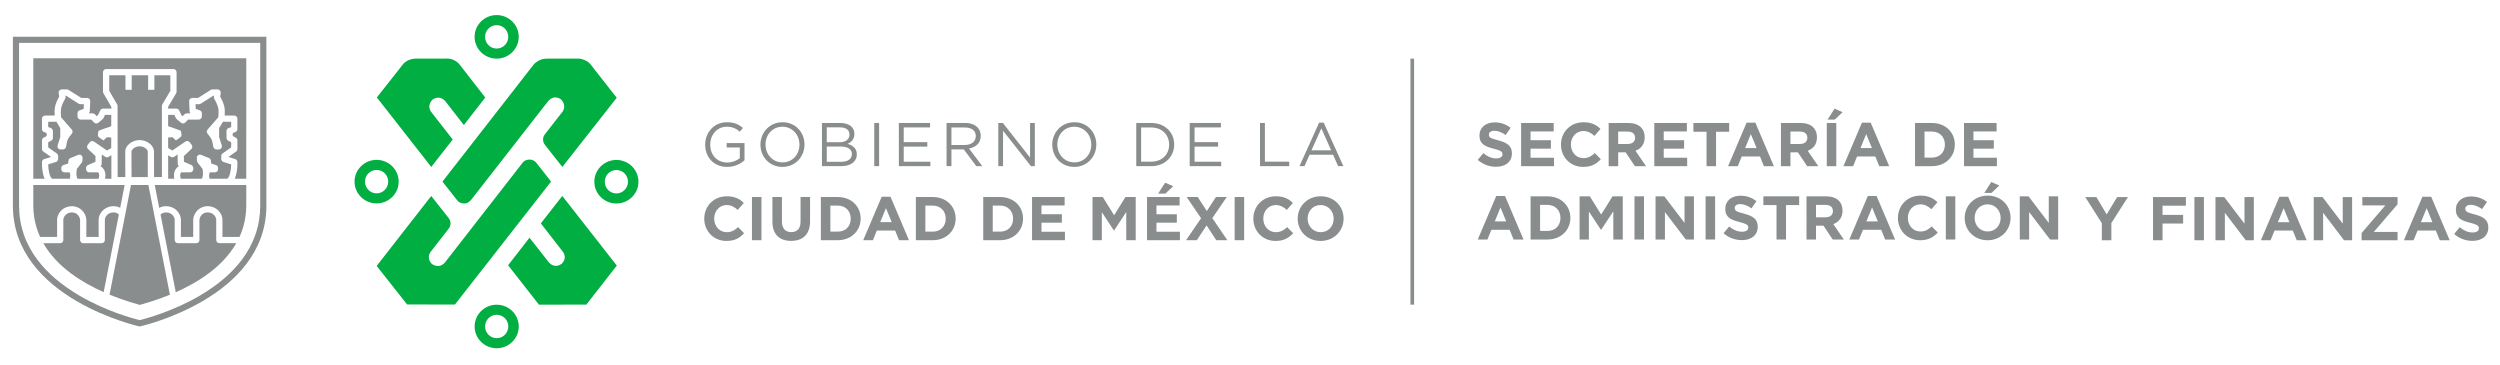 <?xml version="1.0" encoding="utf-8"?>
<!-- Generator: Adobe Illustrator 17.0.0, SVG Export Plug-In . SVG Version: 6.00 Build 0)  -->
<!DOCTYPE svg PUBLIC "-//W3C//DTD SVG 1.1//EN" "http://www.w3.org/Graphics/SVG/1.1/DTD/svg11.dtd">
<svg version="1.1" id="Capa_1" xmlns="http://www.w3.org/2000/svg" xmlns:xlink="http://www.w3.org/1999/xlink" x="0px" y="0px"
	 width="1000px" height="145.924px" viewBox="0 0 1000 145.924" enable-background="new 0 0 1000 145.924" xml:space="preserve">
<g>
	<path fill="#898D8D" d="M591.096,63.953l2.244-2.689c1.555,1.282,3.183,2.096,5.156,2.096c1.555,0,2.493-0.616,2.493-1.628v-0.049
		c0-0.962-0.593-1.456-3.479-2.197c-3.479-0.887-5.726-1.849-5.726-5.281v-0.049c0-3.133,2.517-5.206,6.048-5.206
		c2.517,0,4.663,0.79,6.415,2.197l-1.976,2.863c-1.529-1.063-3.035-1.703-4.491-1.703c-1.454,0-2.221,0.666-2.221,1.503v0.052
		c0,1.134,0.741,1.503,3.726,2.268c3.503,0.915,5.479,2.173,5.479,5.184v0.047c0,3.432-2.616,5.356-6.342,5.356
		C595.808,66.717,593.169,65.804,591.096,63.953"/>
	<polygon fill="#898D8D" points="608.443,49.196 621.473,49.196 621.473,52.576 612.219,52.576 612.219,56.081 620.363,56.081 
		620.363,59.462 612.219,59.462 612.219,63.089 621.595,63.089 621.595,66.47 608.443,66.47 	"/>
	<path fill="#898D8D" d="M624.389,57.882v-0.049c0-4.912,3.7-8.932,9.005-8.932c3.258,0,5.208,1.085,6.81,2.665l-2.418,2.788
		c-1.331-1.209-2.689-1.95-4.416-1.95c-2.912,0-5.008,2.418-5.008,5.38v0.049c0,2.962,2.047,5.429,5.008,5.429
		c1.976,0,3.183-0.79,4.54-2.025l2.418,2.444c-1.776,1.901-3.75,3.084-7.083,3.084C628.164,66.765,624.389,62.843,624.389,57.882"/>
	<path fill="#898D8D" d="M651.12,57.587c1.849,0,2.91-0.988,2.91-2.444v-0.049c0-1.628-1.134-2.468-2.987-2.468h-3.773v4.961H651.12
		z M643.468,49.196h7.897c2.195,0,3.898,0.616,5.034,1.753c0.962,0.962,1.48,2.319,1.48,3.947v0.049c0,2.79-1.503,4.542-3.7,5.354
		l4.22,6.17h-4.441l-3.703-5.528h-0.049h-2.936v5.528h-3.801V49.196z"/>
	<polygon fill="#898D8D" points="661.719,49.196 674.748,49.196 674.748,52.576 665.494,52.576 665.494,56.081 673.638,56.081 
		673.638,59.462 665.494,59.462 665.494,63.089 674.871,63.089 674.871,66.47 661.719,66.47 	"/>
	<polygon fill="#898D8D" points="682.618,52.701 677.363,52.701 677.363,49.196 691.675,49.196 691.675,52.701 686.42,52.701 
		686.42,66.469 682.618,66.469 	"/>
	<path fill="#898D8D" d="M702.636,59.239l-2.294-5.601l-2.294,5.601H702.636z M698.639,49.072h3.505l7.401,17.398h-3.971
		l-1.581-3.874h-7.302l-1.581,3.874h-3.874L698.639,49.072z"/>
	<path fill="#898D8D" d="M720.027,57.587c1.849,0,2.91-0.988,2.91-2.444v-0.049c0-1.628-1.134-2.468-2.987-2.468h-3.773v4.961
		H720.027z M712.375,49.196h7.897c2.195,0,3.898,0.616,5.034,1.753c0.962,0.962,1.48,2.319,1.48,3.947v0.049
		c0,2.79-1.503,4.542-3.7,5.354l4.22,6.17h-4.441l-3.703-5.528h-0.049h-2.936v5.528h-3.801V49.196z"/>
	<path fill="#898D8D" d="M733.821,43.471l3.232,1.407l-3.159,2.962h-2.861L733.821,43.471z M730.714,49.195h3.801v17.273h-3.801
		V49.195z"/>
	<path fill="#898D8D" d="M748.773,59.239l-2.294-5.601l-2.294,5.601H748.773z M744.776,49.072h3.505l7.401,17.398h-3.971
		l-1.581-3.874h-7.302l-1.581,3.874h-3.874L744.776,49.072z"/>
	<path fill="#898D8D" d="M772.748,63.04c3.11,0,5.208-2.098,5.208-5.159v-0.049c0-3.058-2.098-5.206-5.208-5.206h-2.936V63.04
		H772.748z M766.011,49.196h6.737c5.429,0,9.179,3.726,9.179,8.588v0.047c0,4.862-3.75,8.638-9.179,8.638h-6.737V49.196z"/>
	<polygon fill="#898D8D" points="785.606,49.196 798.636,49.196 798.636,52.576 789.382,52.576 789.382,56.081 797.525,56.081 
		797.525,59.462 789.382,59.462 789.382,63.089 798.758,63.089 798.758,66.47 785.606,66.47 	"/>
	<path fill="#898D8D" d="M602.497,88.572l-2.294-5.601l-2.294,5.601H602.497z M598.5,78.405h3.505l7.401,17.398h-3.971l-1.581-3.874
		h-7.302l-1.581,3.874h-3.874L598.5,78.405z"/>
	<path fill="#898D8D" d="M618.972,92.373c3.11,0,5.208-2.098,5.208-5.159v-0.049c0-3.058-2.098-5.206-5.208-5.206h-2.936v10.414
		H618.972z M612.235,78.529h6.737c5.429,0,9.179,3.726,9.179,8.588v0.047c0,4.862-3.75,8.638-9.179,8.638h-6.737V78.529z"/>
	<polygon fill="#898D8D" points="631.83,78.529 635.926,78.529 640.466,85.833 645.008,78.529 649.104,78.529 649.104,95.802 
		645.328,95.802 645.328,84.525 640.466,91.904 640.369,91.904 635.556,84.6 635.556,95.802 631.83,95.802 	"/>
	<rect x="653.792" y="78.53" fill="#898D8D" width="3.801" height="17.273"/>
	<polygon fill="#898D8D" points="662.218,78.529 665.723,78.529 673.815,89.164 673.815,78.529 677.567,78.529 677.567,95.802 
		674.335,95.802 665.97,84.822 665.97,95.802 662.218,95.802 	"/>
	<rect x="682.242" y="78.53" fill="#898D8D" width="3.801" height="17.273"/>
	<path fill="#898D8D" d="M689.422,93.285l2.244-2.689c1.555,1.282,3.183,2.096,5.156,2.096c1.555,0,2.493-0.616,2.493-1.628v-0.049
		c0-0.962-0.593-1.456-3.479-2.197c-3.479-0.887-5.726-1.849-5.726-5.281v-0.049c0-3.133,2.517-5.206,6.048-5.206
		c2.517,0,4.662,0.79,6.415,2.197l-1.976,2.863c-1.529-1.063-3.035-1.703-4.491-1.703c-1.454,0-2.221,0.666-2.221,1.503v0.052
		c0,1.134,0.741,1.503,3.726,2.268c3.503,0.915,5.479,2.173,5.479,5.184v0.047c0,3.432-2.616,5.356-6.342,5.356
		C694.134,96.05,691.495,95.137,689.422,93.285"/>
	<polygon fill="#898D8D" points="710.607,82.033 705.351,82.033 705.351,78.528 719.663,78.528 719.663,82.033 714.408,82.033 
		714.408,95.802 710.607,95.802 	"/>
	<path fill="#898D8D" d="M730.253,86.92c1.849,0,2.91-0.988,2.91-2.444v-0.049c0-1.628-1.134-2.468-2.987-2.468h-3.773v4.961
		H730.253z M722.601,78.529h7.897c2.195,0,3.898,0.616,5.034,1.753c0.962,0.962,1.48,2.319,1.48,3.947v0.049
		c0,2.79-1.503,4.542-3.7,5.354l4.22,6.17h-4.441l-3.703-5.528h-0.049h-2.936v5.528h-3.801V78.529z"/>
	<path fill="#898D8D" d="M751.124,88.572l-2.294-5.601l-2.294,5.601H751.124z M747.127,78.405h3.505l7.401,17.398h-3.971
		l-1.581-3.874h-7.302l-1.581,3.874h-3.874L747.127,78.405z"/>
	<path fill="#898D8D" d="M759.167,87.215v-0.049c0-4.912,3.7-8.932,9.005-8.932c3.258,0,5.208,1.085,6.81,2.665l-2.418,2.788
		c-1.332-1.209-2.689-1.95-4.416-1.95c-2.912,0-5.008,2.418-5.008,5.38v0.049c0,2.962,2.047,5.429,5.008,5.429
		c1.976,0,3.183-0.79,4.54-2.025l2.418,2.444c-1.776,1.901-3.75,3.084-7.083,3.084C762.943,96.097,759.167,92.176,759.167,87.215"/>
	<rect x="778.322" y="78.53" fill="#898D8D" width="3.801" height="17.273"/>
	<path fill="#898D8D" d="M796.507,72.804l3.232,1.407l-3.159,2.962h-2.863L796.507,72.804z M800.257,87.215v-0.049
		c0-2.962-2.171-5.429-5.23-5.429c-3.06,0-5.182,2.418-5.182,5.38v0.049c0,2.962,2.169,5.429,5.229,5.429
		S800.257,90.176,800.257,87.215 M785.872,87.215v-0.049c0-4.912,3.874-8.932,9.203-8.932c5.333,0,9.155,3.971,9.155,8.883v0.049
		c0,4.912-3.874,8.932-9.203,8.932C789.695,96.097,785.872,92.126,785.872,87.215"/>
	<polygon fill="#898D8D" points="807.909,78.529 811.413,78.529 819.506,89.164 819.506,78.529 823.258,78.529 823.258,95.802 
		820.025,95.802 811.66,84.822 811.66,95.802 807.909,95.802 	"/>
	<polygon fill="#898D8D" points="840.741,89.287 834.102,78.824 838.546,78.824 842.665,85.758 846.861,78.824 851.178,78.824 
		844.542,89.214 844.542,96.097 840.741,96.097 	"/>
	<polygon fill="#898D8D" points="861.21,78.825 874.362,78.825 874.362,82.278 865.012,82.278 865.012,85.957 873.252,85.957 
		873.252,89.41 865.012,89.41 865.012,96.098 861.21,96.098 	"/>
	<rect x="877.764" y="78.824" fill="#898D8D" width="3.801" height="17.273"/>
	<polygon fill="#898D8D" points="886.193,78.825 889.698,78.825 897.791,89.46 897.791,78.825 901.542,78.825 901.542,96.098 
		898.31,96.098 889.945,85.117 889.945,96.098 886.193,96.098 	"/>
	<path fill="#898D8D" d="M915.758,88.867l-2.294-5.601l-2.294,5.601H915.758z M911.762,78.701h3.505l7.401,17.398h-3.971
		l-1.581-3.874h-7.302l-1.581,3.874h-3.874L911.762,78.701z"/>
	<polygon fill="#898D8D" points="925.497,78.825 929.002,78.825 937.094,89.46 937.094,78.825 940.846,78.825 940.846,96.098 
		937.614,96.098 929.249,85.117 929.249,96.098 925.497,96.098 	"/>
	<polygon fill="#898D8D" points="944.637,93.211 954.138,82.157 944.933,82.157 944.933,78.824 959.024,78.824 959.024,81.713 
		949.522,92.766 959.024,92.766 959.024,96.097 944.637,96.097 	"/>
	<path fill="#898D8D" d="M972.964,88.867l-2.294-5.601l-2.294,5.601H972.964z M968.967,78.701h3.505l7.401,17.398h-3.971
		l-1.581-3.874h-7.302l-1.581,3.874h-3.874L968.967,78.701z"/>
	<path fill="#898D8D" d="M981.656,93.581l2.244-2.689c1.555,1.282,3.183,2.096,5.156,2.096c1.555,0,2.493-0.616,2.493-1.628v-0.049
		c0-0.962-0.593-1.456-3.479-2.197c-3.479-0.887-5.726-1.849-5.726-5.281v-0.049c0-3.133,2.517-5.206,6.048-5.206
		c2.517,0,4.663,0.79,6.415,2.197l-1.976,2.863c-1.529-1.063-3.035-1.703-4.491-1.703c-1.454,0-2.221,0.666-2.221,1.503v0.052
		c0,1.134,0.741,1.503,3.726,2.268c3.503,0.915,5.479,2.173,5.479,5.184v0.047c0,3.432-2.616,5.356-6.342,5.356
		C986.368,96.345,983.728,95.433,981.656,93.581"/>
	<rect x="564.184" y="23.445" fill="#898D8D" width="1.452" height="98.411"/>
	<path fill="#00AE42" d="M182.635,79.813c0.7,1.063,1.666,1.546,3.026,1.579c1.853,0.045,3.035-1.772,3.035-1.772l30.696-39.327
		c2.534-2.644,5.034-0.507,5.034-0.507c2.427,2.534,0.616,4.854,0.616,4.854l-6.864,8.782l-0.002,0.047
		c-0.588,0.608-0.954,1.435-0.954,2.347c0,0.837,0.307,1.6,0.81,2.19v0.017l6.907,8.752l21.755-27.672l-8.694-11.082l-1.606-2.087
		c-1.411-2.03-4.562-2.5-4.562-2.5h-13.028c-3.453,0-5.337,2.39-5.337,2.39l-36.484,46.818L182.635,79.813z"/>
	<path fill="#00AE42" d="M181.09,55.813l-8.728-11.191c-1.776-2.861,0.814-4.909,0.814-4.909c3.26-1.901,5.15,1.033,5.15,1.033
		l7.22,9.273l8.548-11.011L184.24,26.33c-2.354-3.367-5.938-2.897-5.938-2.897h-11.771c-3.767,0-5.386,2.343-5.386,2.343
		l-10.405,13.208l21.755,27.79L181.09,55.813z"/>
	<path fill="#00AE42" d="M214.727,65.353c0,0-1.005-1.555-2.938-1.525c-2.015,0.03-2.828,1.37-2.828,1.37l-31.01,39.823
		c-2.511,2.762-5.214,0.541-5.214,0.541c-2.427-2.536-0.436-4.888-0.436-4.888l6.954-8.932l0.002-0.047
		c0.588-0.608,0.951-1.435,0.951-2.347c0-0.835-0.305-1.6-0.81-2.191l0.002-0.015l-6.907-8.754l-21.829,27.986l12.171,15.403
		l19.122,0.049l38.464-49.191L214.727,65.353z"/>
	<path fill="#00AE42" d="M216.331,89.351l8.801,11.324c2.027,2.811-0.53,4.888-0.53,4.888c-3.38,2.27-5.446-1.121-5.446-1.121
		l-7.364-9.355l-8.548,11.011l12.327,15.779l18.979-0.049l12.169-15.598l-21.803-27.853L216.331,89.351z"/>
	<path fill="#00AE42" d="M246.556,77.373c-2.56,0-4.641-2.1-4.641-4.684c0-2.584,2.081-4.684,4.641-4.684
		c2.56,0,4.641,2.1,4.641,4.684C251.197,75.272,249.116,77.373,246.556,77.373 M246.556,63.978c-4.867,0-8.825,3.907-8.825,8.711
		c0,4.802,3.958,8.711,8.825,8.711c4.867,0,8.827-3.909,8.827-8.711C255.383,67.884,251.423,63.978,246.556,63.978"/>
	<path fill="#00AE42" d="M198.663,10.055c2.56,0,4.641,2.1,4.641,4.684c0,2.582-2.081,4.684-4.641,4.684
		c-2.558,0-4.641-2.102-4.641-4.684C194.022,12.155,196.105,10.055,198.663,10.055 M198.663,23.45c4.867,0,8.827-3.909,8.827-8.711
		s-3.96-8.711-8.827-8.711c-4.867,0-8.825,3.909-8.825,8.711S193.796,23.45,198.663,23.45"/>
	<path fill="#00AE42" d="M146.001,72.655c0-2.583,2.083-4.684,4.643-4.684c2.558,0,4.641,2.1,4.641,4.684
		c0,2.584-2.083,4.684-4.641,4.684C148.084,77.339,146.001,75.239,146.001,72.655 M159.469,72.655c0-4.802-3.96-8.711-8.825-8.711
		c-4.867,0-8.827,3.909-8.827,8.711c0,4.802,3.96,8.711,8.827,8.711C155.508,81.366,159.469,77.457,159.469,72.655"/>
	<path fill="#00AE42" d="M198.676,135.274c-2.56,0-4.641-2.1-4.641-4.684c0-2.582,2.081-4.684,4.641-4.684
		c2.558,0,4.641,2.103,4.641,4.684C203.317,133.173,201.233,135.274,198.676,135.274 M198.676,121.879
		c-4.867,0-8.827,3.909-8.827,8.711c0,4.802,3.96,8.711,8.827,8.711c4.867,0,8.825-3.909,8.825-8.711
		C207.5,125.787,203.542,121.879,198.676,121.879"/>
	<path fill="#898D8D" d="M106.553,14.686H5.163v67.612c0,37.109,50.671,48.292,50.671,48.292h0.047c0,0,50.671-11.183,50.671-48.292
		V14.686z M104.085,17.153v65.144c0,7.893-2.483,15.179-7.379,21.659c-3.988,5.279-9.585,10.064-16.636,14.213
		c-10.792,6.357-21.758,9.282-24.215,9.89c-2.446-0.604-13.322-3.499-24.107-9.83c-7.076-4.151-12.695-8.936-16.702-14.224
		c-4.92-6.492-7.416-13.794-7.416-21.708V17.153H104.085z"/>
	<path fill="#898D8D" d="M68.138,36.326v-6.209h-6.387v5.797h-2.493v-5.797h-6.578v5.797h-2.496v-5.797h-6.49v6.213l3.168,5.444
		c0.11,0.191,0.168,0.408,0.168,0.627l0.026,28.433h3.071l-0.032-10.212c0-2.41,2.74-4.598,5.749-4.598
		c3.011,0,5.749,2.188,5.749,4.596l0.032,10.214h3.151l-0.011-10.781c-0.004-0.049-0.009-0.099-0.009-0.15v-5.345
		c0-0.028,0.002-0.056,0.004-0.082l-0.002-3.889c-0.002-0.009-0.002-0.013-0.002-0.021v-1.699l-0.006-6.462
		c0-0.223,0.06-0.442,0.174-0.636L68.138,36.326z"/>
	<path fill="#898D8D" d="M44.56,71.497l-0.009-9.422l-1.134,0.681c-0.419,0.251-0.943,0.236-1.344-0.039l-1.37-0.936
		c0.004,0.039,0.006,0.079,0.004,0.12l-0.047,3.629c-0.004,0.382-0.185,0.734-0.477,0.964c0.142,0.047,0.275,0.118,0.395,0.215
		c1.66,1.329,1.783,3.234,1.426,4.787H44.56z"/>
	<path fill="#898D8D" d="M55.843,58.517c-1.914,0-3.256,1.364-3.256,2.103l0.032,10.214h6.509l-0.03-10.212
		C59.099,59.881,57.757,58.517,55.843,58.517"/>
	<path fill="#898D8D" d="M17.837,71.497c-0.354-0.786-0.621-1.742-0.799-2.865c-0.314-1.967-0.249-3.778-0.247-3.855
		c0.019-0.528,0.372-0.988,0.878-1.145l2.725-0.842l-3.078-2.178c-0.331-0.234-0.526-0.614-0.526-1.018v-3.453
		c0-0.466,0.258-0.891,0.67-1.108l1.203-0.625v-1.175l-1.095-0.442c-0.47-0.191-0.777-0.649-0.78-1.155l-0.004-4.153
		c0-0.685,0.552-1.241,1.235-1.248l3.849-0.037c-0.069-1.018-0.088-2.41,0.159-3.563c0.335-1.559,1.22-3.249,1.643-4.003
		l-0.204-1.441c-0.052-0.359,0.056-0.719,0.292-0.992c0.238-0.273,0.582-0.43,0.943-0.43h2.075c0.236,0,0.468,0.067,0.668,0.193
		l5.071,3.215h2.332c0.339,0,0.666,0.14,0.9,0.384c0.236,0.247,0.361,0.578,0.346,0.917l-0.176,3.997
		c-0.015,0.337-0.165,0.646-0.406,0.866l1.551,0.004c0.337,0.002,0.661,0.139,0.896,0.382l0.707,0.734l0.537-0.41l0.9-1.896
		c0.206-0.436,0.646-0.713,1.127-0.713h3.31v-0.704l-3.168-5.444c-0.112-0.191-0.17-0.406-0.17-0.627v-7.796
		c0-0.689,0.558-1.248,1.248-1.248h7.738h2.493h6.578h2.496h7.633c0.689,0,1.248,0.558,1.248,1.248v7.796
		c0,0.223-0.06,0.442-0.174,0.636l-3.215,5.44l0.002,0.7h3.282c0.481,0,0.919,0.277,1.125,0.713l0.902,1.896l0.535,0.41l0.709-0.734
		c0.234-0.243,0.556-0.38,0.893-0.382l1.551-0.004c-0.238-0.219-0.389-0.528-0.404-0.866l-0.176-3.997
		c-0.015-0.339,0.11-0.67,0.344-0.917c0.236-0.245,0.561-0.384,0.902-0.384h2.332l5.071-3.215c0.2-0.127,0.432-0.193,0.666-0.193
		h2.077c0.361,0,0.704,0.157,0.941,0.43c0.238,0.273,0.344,0.634,0.292,0.992l-0.204,1.441c0.425,0.754,1.31,2.444,1.643,4.003
		c0.249,1.153,0.228,2.545,0.159,3.563l3.849,0.037c0.685,0.006,1.237,0.563,1.237,1.248l-0.006,4.153
		c0,0.507-0.307,0.964-0.777,1.155l-1.095,0.442v1.175l1.201,0.625c0.412,0.217,0.672,0.642,0.672,1.108v3.453
		c0,0.404-0.195,0.784-0.526,1.018l-3.08,2.178l2.727,0.842c0.505,0.157,0.857,0.616,0.876,1.145
		c0.004,0.077,0.067,1.888-0.245,3.855c-0.178,1.123-0.447,2.079-0.799,2.865h4.536c0.019,0,0.039,0.004,0.058,0.007V23.313H13.32
		v48.184H17.837z"/>
	<path fill="#898D8D" d="M71.175,66.709c0.118-0.094,0.253-0.167,0.395-0.213c-0.294-0.23-0.472-0.584-0.479-0.966l-0.047-3.63
		c0-0.041,0-0.079,0.004-0.12l-1.368,0.936c-0.402,0.275-0.928,0.29-1.347,0.041l-1.074-0.644l0.009,9.383h2.478
		C69.392,69.946,69.514,68.041,71.175,66.709"/>
	<path fill="#898D8D" d="M87.735,97.266c-0.689,0-1.248-0.558-1.248-1.248V87.87c0-0.606-0.365-1.355-0.93-1.914
		c-0.475-0.466-1.297-1.024-2.562-0.996c-1.911,0.03-3.058,1.51-3.219,2.972v8.086c0,0.333-0.131,0.649-0.363,0.883
		c-0.234,0.234-0.552,0.365-0.883,0.365h-7.411c-0.689,0-1.246-0.558-1.246-1.248V87.87c0-0.606-0.367-1.355-0.932-1.914
		c-0.475-0.466-1.301-1.024-2.56-0.996c-0.835,0.013-1.585,0.316-2.165,0.857l6.093,31.076c8.576-3.801,18.73-10.001,24.21-19.627
		H87.735z"/>
	<path fill="#898D8D" d="M67.92,117.666l-8.565-43.674h-6.952l-8.554,43.692c-0.013,0.06-0.03,0.116-0.052,0.174
		c5.947,2.44,10.773,3.681,12.119,4.104c1.366-0.429,6.162-1.662,12.065-4.078C67.956,117.813,67.935,117.742,67.92,117.666"/>
	<path fill="#898D8D" d="M47.554,85.777c-0.576-0.513-1.308-0.801-2.118-0.814c-0.021,0-0.045,0-0.067,0
		c-1.22,0-2.027,0.541-2.493,0.999c-0.565,0.556-0.93,1.306-0.93,1.914v8.148c0,0.689-0.558,1.248-1.248,1.248h-7.411
		c-0.331,0-0.649-0.131-0.881-0.365c-0.234-0.234-0.367-0.552-0.367-0.883v-8.088c-0.159-1.462-1.306-2.942-3.217-2.972
		c-0.024,0-0.045,0-0.069,0c-1.22,0-2.027,0.541-2.493,0.999c-0.565,0.556-0.93,1.306-0.93,1.914v8.148
		c0,0.689-0.558,1.248-1.248,1.248h-6.761c5.472,9.593,15.59,15.787,24.146,19.593L47.554,85.777z"/>
	<path fill="#898D8D" d="M98.452,73.992H61.895l1.795,9.158c0.801-0.43,1.705-0.67,2.65-0.685c1.641-0.03,3.198,0.582,4.349,1.716
		c1.05,1.031,1.675,2.412,1.675,3.69v6.902h4.918V87.87c0-0.039,0.002-0.077,0.004-0.116c0.275-2.968,2.712-5.242,5.668-5.29
		c1.662-0.03,3.2,0.582,4.351,1.716c1.05,1.031,1.675,2.412,1.675,3.69v6.902h6.812c1.705-3.741,2.717-7.95,2.717-12.686v-8.101
		C98.491,73.988,98.472,73.992,98.452,73.992"/>
	<path fill="#898D8D" d="M22.836,94.775v-6.9c0-1.28,0.627-2.659,1.675-3.692c1.151-1.132,2.7-1.735,4.351-1.714
		c2.955,0.047,5.393,2.322,5.668,5.29c0.004,0.039,0.006,0.077,0.006,0.116v6.9h4.916v-6.9c0-1.28,0.625-2.659,1.675-3.692
		c1.151-1.132,2.702-1.735,4.351-1.714c0.921,0.013,1.806,0.245,2.594,0.657l1.789-9.134h-36.54v8.092
		c0,4.738,1.014,8.949,2.723,12.69H22.836z"/>
	<path fill="#898D8D" d="M25.768,68.929h2.023c0.155,0.251,0.243,0.539,0.283,0.838c0.006,0.168,0.017,0.337,0.032,0.505
		c-0.004,0.44-0.082,0.872-0.17,1.226h-7.083c-1.022-0.698-1.533-3.468-1.576-5.749l3.099-0.96c0.522-0.161,0.878-0.644,0.878-1.19
		v-1.196c0-0.404-0.195-0.784-0.526-1.016l-3.443-2.438v-2.051l1.201-0.627c0.412-0.215,0.67-0.64,0.67-1.106v-2.772
		c0-0.507-0.307-0.964-0.777-1.155l-1.095-0.442l-0.002-2.077l3.269-0.03l1.553,2.545l0.011,3.55l-1.067,3.367
		c-0.12,0.38-0.052,0.793,0.183,1.115c0.234,0.32,0.61,0.509,1.007,0.509h0.943c0.612,0,1.132-0.443,1.231-1.046
		c0.09-0.552,0.387-2.143,0.666-2.863c0.215-0.556,1.104-1.75,1.664-2.42c0.393-0.473,0.387-1.16-0.015-1.621l-4.289-4.922
		c-0.084-0.741-0.236-2.498,0.03-3.743c0.29-1.351,1.228-3.071,1.563-3.621c0.152-0.247,0.213-0.539,0.172-0.827l-0.064-0.447h0.277
		l5.071,3.215c0.2,0.127,0.432,0.193,0.668,0.193h1.39l-0.082,1.862l-1.634,0.593c-0.496,0.18-0.825,0.653-0.823,1.179l0.009,1.282
		c0.004,0.685,0.561,1.237,1.243,1.239l4.269,0.013l1.115,1.155c0.44,0.457,1.153,0.511,1.656,0.125c0,0,1.941-1.544,2.027-1.725
		l0.692-1.458h2.489v2.932v1.608c0,0-4.551,1.559-4.929,1.746c-0.296,0.148-0.46,1.557-0.408,1.896
		c0.052,0.339,0.034,0.475,0.524,0.838c0,0,1.325,1.042,1.731,1.188l1.323-1.265l1.752,0.118l-0.002,4.205l-1.673,1.003l-5.232-3.58
		c-0.543-0.372-1.282-0.258-1.688,0.262l-0.818,1.048c-0.397,0.509-0.341,1.237,0.129,1.679l2.994,2.803l-0.03,2.281l-3.002,1.334
		c-0.449,0.202-0.741,0.649-0.741,1.14v0.509c0,0.689,0.558,1.248,1.248,1.248h3.612c0.623,0.775,0.378,1.871,0.116,2.569h-8.324
		c-0.283-0.296-0.43-0.82-0.49-1.407c-0.002-0.159-0.013-0.32-0.028-0.483c-0.021-0.79,0.079-1.609,0.187-2.077l1.937-2.481
		c0.159-0.204,0.251-0.451,0.262-0.709l0.058-1.19c0.021-0.425-0.178-0.833-0.526-1.078c-0.348-0.247-0.797-0.299-1.192-0.135
		l-3.125,1.276c-0.408,0.168-0.698,0.537-0.762,0.973l-0.185,1.248l-1.815,0.548c-0.526,0.159-0.887,0.644-0.887,1.194v0.505
		C24.52,68.371,25.078,68.929,25.768,68.929"/>
	<path fill="#898D8D" d="M85.986,68.929h-2.023c-0.155,0.251-0.243,0.539-0.286,0.838c-0.004,0.168-0.015,0.337-0.03,0.505
		c0.004,0.44,0.082,0.872,0.17,1.226h7.083c1.022-0.698,1.531-3.468,1.576-5.749l-3.099-0.96c-0.524-0.161-0.881-0.644-0.881-1.19
		v-1.196c0-0.404,0.198-0.784,0.528-1.016l3.443-2.438v-2.051l-1.201-0.627c-0.412-0.215-0.672-0.64-0.672-1.106v-2.772
		c0-0.507,0.309-0.964,0.78-1.155l1.095-0.442l0.002-2.077l-3.269-0.03l-1.553,2.545l-0.011,3.55l1.067,3.367
		c0.12,0.38,0.052,0.793-0.183,1.115c-0.236,0.32-0.61,0.509-1.007,0.509h-0.943c-0.612,0-1.132-0.443-1.231-1.046
		c-0.092-0.552-0.387-2.143-0.666-2.863c-0.215-0.556-1.104-1.75-1.664-2.42c-0.393-0.473-0.387-1.16,0.015-1.621l4.289-4.922
		c0.084-0.741,0.236-2.498-0.03-3.743c-0.29-1.351-1.228-3.071-1.563-3.621c-0.152-0.247-0.213-0.539-0.172-0.827l0.062-0.447
		h-0.275l-5.071,3.215c-0.2,0.127-0.432,0.193-0.668,0.193h-1.392l0.084,1.862l1.634,0.593c0.496,0.18,0.825,0.653,0.823,1.179
		l-0.009,1.282c-0.004,0.685-0.561,1.237-1.243,1.239l-4.269,0.013l-1.115,1.155c-0.44,0.457-1.153,0.511-1.656,0.125
		c0,0-1.941-1.544-2.027-1.725l-0.692-1.458H67.25v2.932v1.608c0,0,4.551,1.559,4.927,1.746c0.299,0.148,0.462,1.557,0.41,1.896
		c-0.052,0.339-0.034,0.475-0.524,0.838c0,0-1.327,1.042-1.731,1.188l-1.323-1.265l-1.752,0.118l0.002,4.205l1.673,1.003l5.232-3.58
		c0.543-0.372,1.282-0.258,1.686,0.262l0.82,1.048c0.397,0.509,0.341,1.237-0.131,1.679l-2.992,2.803l0.03,2.281l3.002,1.334
		c0.449,0.202,0.741,0.649,0.741,1.14v0.509c0,0.689-0.558,1.248-1.248,1.248H72.46c-0.623,0.775-0.378,1.871-0.116,2.569h8.324
		c0.283-0.296,0.43-0.82,0.488-1.407c0.004-0.159,0.015-0.32,0.03-0.483c0.021-0.79-0.079-1.609-0.187-2.077l-1.937-2.481
		c-0.159-0.204-0.251-0.451-0.264-0.709l-0.056-1.19c-0.021-0.425,0.176-0.833,0.526-1.078c0.348-0.247,0.797-0.299,1.192-0.135
		l3.125,1.276c0.408,0.168,0.698,0.537,0.762,0.973l0.185,1.248l1.815,0.548c0.526,0.159,0.887,0.644,0.887,1.194v0.505
		C87.233,68.371,86.675,68.929,85.986,68.929"/>
	<path fill="#898D8D" d="M282.072,57.875v-0.047c0-4.74,3.479-8.936,8.664-8.936c2.912,0,4.714,0.84,6.441,2.296l-1.258,1.482
		c-1.334-1.16-2.813-1.976-5.255-1.976c-3.827,0-6.565,3.234-6.565,7.085v0.049c0,4.121,2.639,7.18,6.834,7.18
		c1.976,0,3.801-0.765,4.987-1.727v-4.293h-5.255v-1.755h7.132v6.887c-1.606,1.432-4.025,2.642-6.937,2.642
		C285.429,66.761,282.072,62.812,282.072,57.875"/>
	<path fill="#898D8D" d="M319.78,57.875v-0.047c0-3.924-2.865-7.134-6.812-7.134c-3.949,0-6.763,3.159-6.763,7.085v0.049
		c0,3.924,2.861,7.132,6.81,7.132C316.965,64.96,319.78,61.8,319.78,57.875 M304.18,57.875v-0.047c0-4.763,3.58-8.936,8.835-8.936
		c5.257,0,8.788,4.121,8.788,8.887v0.049c0,4.763-3.58,8.934-8.835,8.934C307.711,66.761,304.18,62.638,304.18,57.875"/>
	<path fill="#898D8D" d="M336.165,58.618h-5.455v6.095h5.801c2.616,0,4.244-1.162,4.244-3.086v-0.049
		C340.754,59.703,339.176,58.618,336.165,58.618 M339.792,53.754c0-1.703-1.357-2.813-3.825-2.813h-5.257v5.949h5.109
		c2.345,0,3.973-1.063,3.973-3.086V53.754z M328.786,49.188h7.353c1.974,0,3.531,0.569,4.516,1.531
		c0.717,0.741,1.11,1.652,1.11,2.764v0.049c0,2.246-1.381,3.404-2.738,3.999c2.049,0.616,3.7,1.8,3.7,4.171v0.049
		c0,2.962-2.491,4.712-6.267,4.712h-7.676V49.188z"/>
	<rect x="349.7" y="49.188" fill="#898D8D" width="1.95" height="17.276"/>
	<polygon fill="#898D8D" points="359.542,49.188 372.029,49.188 372.029,50.966 361.49,50.966 361.49,56.863 370.92,56.863 
		370.92,58.642 361.49,58.642 361.49,64.687 372.153,64.687 372.153,66.463 359.542,66.463 	"/>
	<path fill="#898D8D" d="M385.876,57.999c2.59,0,4.441-1.334,4.441-3.554v-0.049c0-2.122-1.628-3.406-4.418-3.406h-5.33v7.01
		H385.876z M378.622,49.188h7.426c2.124,0,3.827,0.642,4.912,1.727c0.84,0.84,1.334,2.049,1.334,3.408v0.049
		c0,2.861-1.976,4.54-4.688,5.034l5.305,7.057h-2.395l-5.008-6.713h-4.937v6.713h-1.948V49.188z"/>
	<polygon fill="#898D8D" points="399.321,49.188 401.146,49.188 412.03,63.033 412.03,49.188 413.931,49.188 413.931,66.463 
		412.376,66.463 401.219,52.3 401.219,66.463 399.321,66.463 	"/>
	<path fill="#898D8D" d="M436.509,57.875v-0.047c0-3.924-2.865-7.134-6.812-7.134c-3.949,0-6.763,3.159-6.763,7.085v0.049
		c0,3.924,2.861,7.132,6.81,7.132C433.693,64.96,436.509,61.8,436.509,57.875 M420.908,57.875v-0.047
		c0-4.763,3.58-8.936,8.835-8.936c5.257,0,8.788,4.121,8.788,8.887v0.049c0,4.763-3.58,8.934-8.835,8.934
		C424.439,66.761,420.908,62.638,420.908,57.875"/>
	<path fill="#898D8D" d="M456.448,50.99v13.672h4.048c4.368,0,7.158-2.959,7.158-6.786v-0.049c0-3.825-2.79-6.836-7.158-6.836
		H456.448z M454.501,49.188h5.996c5.429,0,9.181,3.728,9.181,8.591v0.047c0,4.864-3.752,8.638-9.181,8.638h-5.996V49.188z"/>
	<polygon fill="#898D8D" points="475.873,49.188 488.359,49.188 488.359,50.966 477.821,50.966 477.821,56.863 487.249,56.863 
		487.249,58.642 477.821,58.642 477.821,64.687 488.484,64.687 488.484,66.463 475.873,66.463 	"/>
	<polygon fill="#898D8D" points="504.01,49.188 505.958,49.188 505.958,64.661 515.685,64.661 515.685,66.463 504.01,66.463 	"/>
	<path fill="#898D8D" d="M532.466,60.121l-3.926-8.784l-3.947,8.784H532.466z M527.653,49.065h1.825l7.875,17.4h-2.098l-2.025-4.566
		h-9.402l-2.049,4.566h-1.999L527.653,49.065z"/>
	<path fill="#898D8D" d="M281.703,87.494v-0.047c0-4.912,3.7-8.936,9.007-8.936c3.258,0,5.208,1.087,6.812,2.665l-2.418,2.79
		c-1.334-1.211-2.691-1.95-4.418-1.95c-2.914,0-5.01,2.42-5.01,5.382v0.049c0,2.959,2.049,5.427,5.01,5.427
		c1.974,0,3.185-0.788,4.54-2.023l2.418,2.444c-1.776,1.901-3.75,3.084-7.083,3.084C285.479,96.378,281.703,92.455,281.703,87.494"
		/>
	<rect x="300.782" y="78.806" fill="#898D8D" width="3.801" height="17.276"/>
	<path fill="#898D8D" d="M308.969,88.68v-9.873h3.801v9.774c0,2.813,1.407,4.267,3.726,4.267c2.319,0,3.726-1.405,3.726-4.143
		v-9.898h3.801v9.748c0,5.234-2.938,7.798-7.579,7.798C311.808,96.353,308.969,93.763,308.969,88.68"/>
	<path fill="#898D8D" d="M335.083,92.653c3.11,0,5.208-2.098,5.208-5.159v-0.049c0-3.06-2.098-5.206-5.208-5.206h-2.936v10.414
		H335.083z M328.346,78.807h6.737c5.429,0,9.181,3.728,9.181,8.591v0.047c0,4.862-3.752,8.638-9.181,8.638h-6.737V78.807z"/>
	<path fill="#898D8D" d="M356.683,88.852l-2.296-5.603l-2.296,5.603H356.683z M352.684,78.683h3.505l7.403,17.4h-3.973l-1.581-3.874
		h-7.302l-1.581,3.874h-3.877L352.684,78.683z"/>
	<path fill="#898D8D" d="M373.08,92.653c3.112,0,5.208-2.098,5.208-5.159v-0.049c0-3.06-2.096-5.206-5.208-5.206h-2.936v10.414
		H373.08z M366.343,78.807h6.737c5.429,0,9.181,3.728,9.181,8.591v0.047c0,4.862-3.752,8.638-9.181,8.638h-6.737V78.807z"/>
	<path fill="#898D8D" d="M400.032,92.653c3.11,0,5.208-2.098,5.208-5.159v-0.049c0-3.06-2.098-5.206-5.208-5.206h-2.936v10.414
		H400.032z M393.295,78.807h6.737c5.431,0,9.181,3.728,9.181,8.591v0.047c0,4.862-3.75,8.638-9.181,8.638h-6.737V78.807z"/>
	<polygon fill="#898D8D" points="412.82,78.807 425.85,78.807 425.85,82.189 416.596,82.189 416.596,85.694 424.739,85.694 
		424.739,89.072 416.596,89.072 416.596,92.702 425.974,92.702 425.974,96.082 412.82,96.082 	"/>
	<polygon fill="#898D8D" points="437.007,78.807 441.103,78.807 445.645,86.113 450.185,78.807 454.28,78.807 454.28,96.082 
		450.505,96.082 450.505,84.803 445.645,92.184 445.546,92.184 440.733,84.878 440.733,96.082 437.007,96.082 	"/>
	<path fill="#898D8D" d="M466.045,73.081l3.234,1.407l-3.159,2.962h-2.865L466.045,73.081z M458.814,78.807h13.03v3.383h-9.254
		v3.505h8.144v3.378h-8.144v3.63h9.379v3.38h-13.154V78.807z"/>
	<polygon fill="#898D8D" points="480.433,87.298 474.658,78.806 479.1,78.806 482.727,84.409 486.38,78.806 490.701,78.806 
		484.926,87.248 490.946,96.083 486.505,96.083 482.63,90.16 478.73,96.083 474.411,96.083 	"/>
	<rect x="493.86" y="78.806" fill="#898D8D" width="3.801" height="17.276"/>
	<path fill="#898D8D" d="M501.337,87.494v-0.047c0-4.912,3.7-8.936,9.009-8.936c3.256,0,5.208,1.087,6.812,2.665l-2.42,2.79
		c-1.334-1.211-2.691-1.95-4.418-1.95c-2.912,0-5.008,2.42-5.008,5.382v0.049c0,2.959,2.047,5.427,5.008,5.427
		c1.974,0,3.185-0.788,4.54-2.023l2.42,2.444c-1.778,1.901-3.752,3.084-7.083,3.084C505.113,96.378,501.337,92.455,501.337,87.494"
		/>
	<path fill="#898D8D" d="M533.463,87.494v-0.047c0-2.964-2.173-5.431-5.232-5.431c-3.062,0-5.182,2.42-5.182,5.382v0.049
		c0,2.959,2.169,5.427,5.229,5.427C531.339,92.873,533.463,90.457,533.463,87.494 M519.074,87.494v-0.047
		c0-4.912,3.874-8.936,9.205-8.936c5.333,0,9.155,3.973,9.155,8.887v0.049c0,4.912-3.872,8.932-9.203,8.932
		C522.901,96.378,519.074,92.405,519.074,87.494"/>
</g>
</svg>
